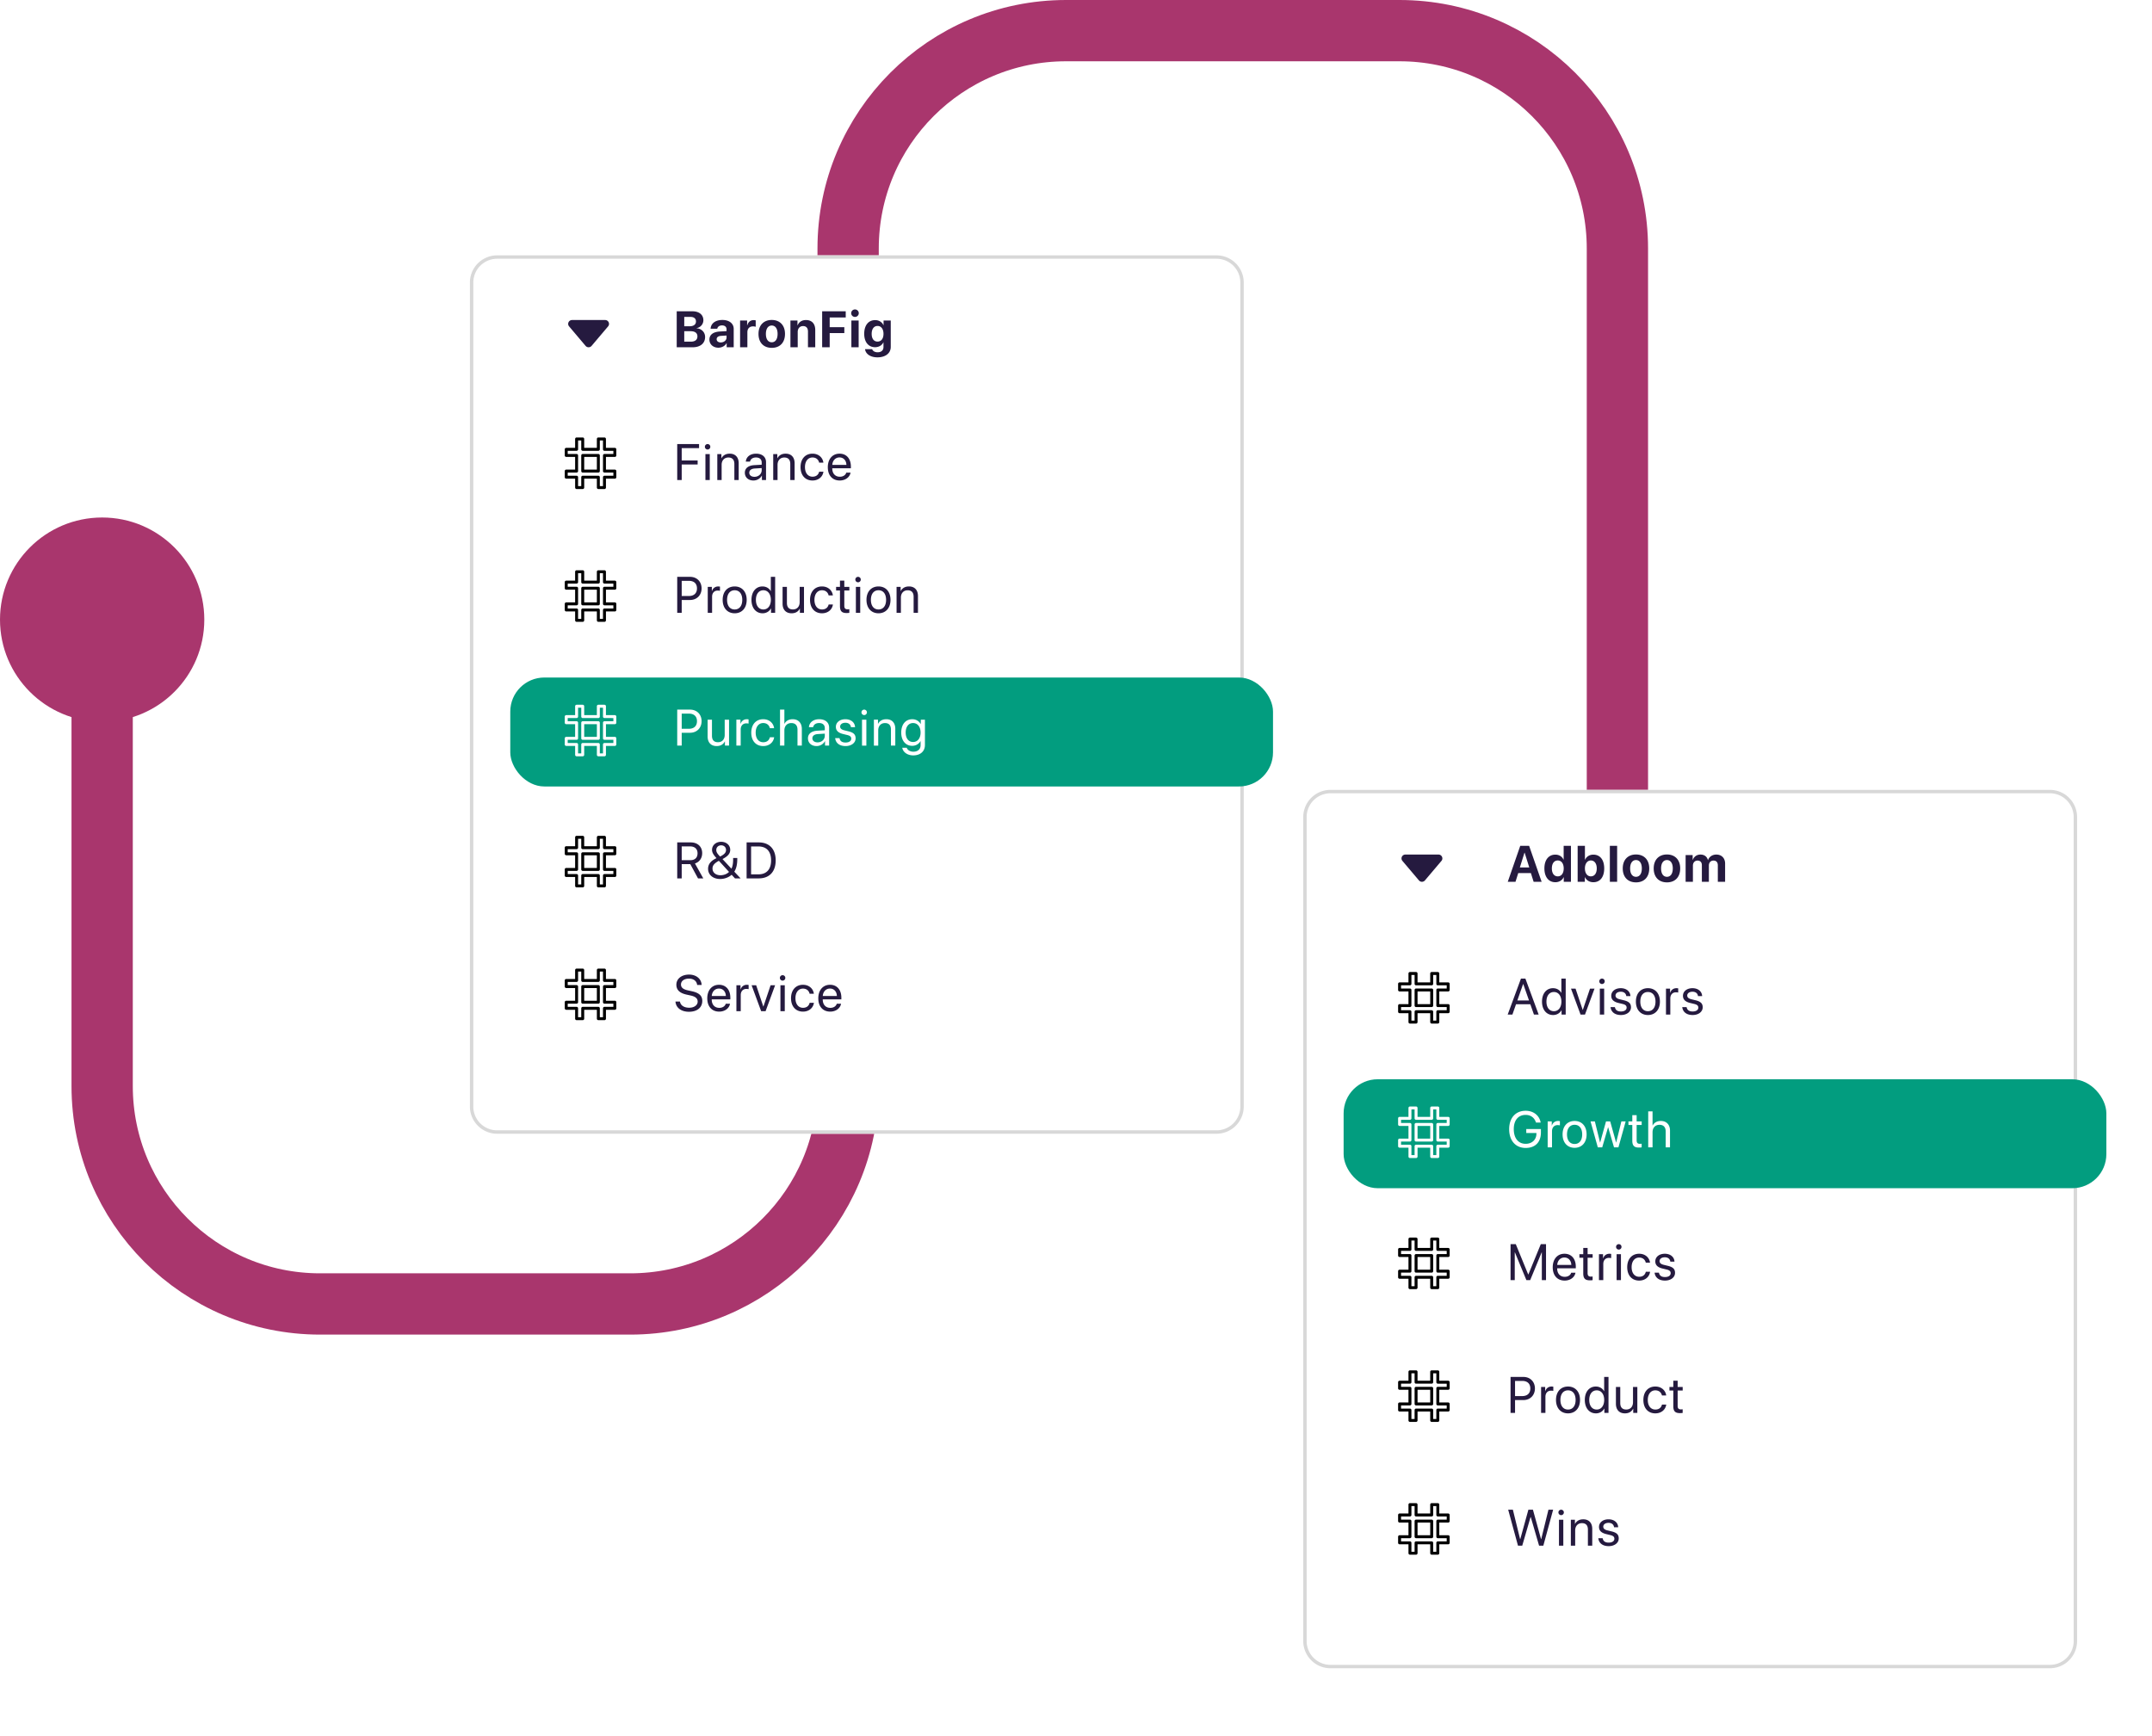 <svg fill="none" xmlns="http://www.w3.org/2000/svg" viewBox="0 0 632 510">
  <path d="M30 178v141c0 35.346 28.654 64 64 64h91.077c35.346 0 64-28.654 64-64V73c0-35.346 28.654-64 64-64H411c35.346 0 64 28.654 64 64v310" stroke="#A9366D" stroke-width="18"/>
  <circle cx="30" cy="182" r="30" fill="#A9366D"/>
  <g filter="url(#xhtGzbHMYa)">
    <path fill-rule="evenodd" clip-rule="evenodd" d="M382.736 230a8 8 0 018-8H602a8 8 0 018 8v242a8 8 0 01-8 8H390.736a8 8 0 01-8-8V230z" fill="#fff"/>
    <path d="M390.736 222.5H602a7.5 7.5 0 017.5 7.5v242a7.5 7.5 0 01-7.5 7.5H390.736a7.5 7.5 0 01-7.5-7.5V230a7.5 7.5 0 017.5-7.5z" stroke="#D8D8D8"/>
  </g>
  <path d="M418.466 258.604l4.861-5.744c.619-.729.101-1.86-.871-1.86h-9.723c-.96 0-1.49 1.118-.871 1.86l4.862 5.744a1.156 1.156 0 001.742 0zm31.93.396h2.351l-3.677-10.569h-2.6L442.801 259h2.27l.806-2.563h3.713l.806 2.563zm-2.688-8.547h.051l1.355 4.328h-2.761l1.355-4.328zm9.054 8.672c1.157 0 2.065-.608 2.446-1.473h.037V259h2.109v-10.569h-2.139v4.065h-.044c-.38-.871-1.259-1.472-2.395-1.472-1.97 0-3.215 1.545-3.215 4.036 0 2.512 1.238 4.065 3.201 4.065zm.725-6.387c1.062 0 1.743.908 1.743 2.336 0 1.436-.681 2.329-1.743 2.329-1.077 0-1.736-.886-1.736-2.329 0-1.435.659-2.336 1.736-2.336zm10.453 6.387c1.977 0 3.186-1.524 3.186-4.051 0-2.534-1.216-4.05-3.194-4.05-1.12 0-1.992.557-2.424 1.487h-.044v-4.08h-2.139V259h2.11v-1.348h.044c.432.916 1.311 1.473 2.461 1.473zm-.74-6.387c1.062 0 1.736.908 1.736 2.336 0 1.436-.667 2.329-1.736 2.329-1.04 0-1.743-.908-1.743-2.329 0-1.406.71-2.336 1.743-2.336zm5.582 6.262h2.139v-10.569h-2.139V259zm7.677.168c2.373 0 3.889-1.516 3.889-4.101 0-2.549-1.538-4.087-3.889-4.087s-3.889 1.545-3.889 4.087c0 2.578 1.516 4.101 3.889 4.101zm0-1.633c-1.055 0-1.721-.886-1.721-2.461 0-1.56.681-2.461 1.721-2.461s1.714.901 1.714 2.461c0 1.575-.667 2.461-1.714 2.461zm9.09 1.633c2.373 0 3.889-1.516 3.889-4.101 0-2.549-1.538-4.087-3.889-4.087s-3.889 1.545-3.889 4.087c0 2.578 1.516 4.101 3.889 4.101zm0-1.633c-1.054 0-1.721-.886-1.721-2.461 0-1.56.681-2.461 1.721-2.461s1.714.901 1.714 2.461c0 1.575-.666 2.461-1.714 2.461zm5.487 1.465h2.139v-4.739c0-.879.549-1.494 1.362-1.494.791 0 1.267.498 1.267 1.34V259h2.058v-4.768c0-.872.535-1.465 1.348-1.465.828 0 1.282.498 1.282 1.406V259h2.138v-5.361c0-1.582-1.032-2.637-2.57-2.637-1.15 0-2.088.623-2.439 1.611h-.044c-.264-1.025-1.055-1.611-2.19-1.611-1.07 0-1.912.623-2.241 1.567h-.044v-1.421h-2.066V259zm-44.545 39h1.384l-3.896-10.569h-1.304L442.779 298h1.384l1.062-3.025h4.204l1.062 3.025zm-3.186-8.965h.044l1.692 4.819h-3.428l1.692-4.819zm8.812 9.097c1.099 0 1.97-.542 2.461-1.421h.022V298h1.216v-10.569h-1.274v4.19h-.03c-.454-.835-1.333-1.37-2.424-1.37-1.919 0-3.23 1.553-3.23 3.94 0 2.388 1.318 3.941 3.259 3.941zm.242-6.76c1.311 0 2.19 1.12 2.19 2.819 0 1.707-.879 2.82-2.19 2.82-1.348 0-2.197-1.091-2.197-2.82 0-1.721.849-2.819 2.197-2.819zm11.918-.989h-1.326l-2.11 6.262h-.029l-2.102-6.262h-1.34l2.805 7.617h1.304l2.798-7.617zm1.561 7.617h1.274v-7.617h-1.274V298zm.637-8.972a.795.795 0 00.798-.799.79.79 0 00-.798-.798.795.795 0 00-.798.798.8.8 0 00.798.799zm2.718 3.457c0 1.098.696 1.765 2.132 2.109l1.208.293c.872.213 1.172.528 1.172 1.077 0 .688-.637 1.128-1.67 1.128s-1.619-.418-1.772-1.289h-1.275c.147 1.428 1.26 2.329 3.047 2.329 1.699 0 2.952-.938 2.952-2.263 0-1.092-.557-1.692-2.095-2.066l-1.209-.293c-.849-.205-1.237-.564-1.237-1.091 0-.667.615-1.128 1.545-1.128.938 0 1.524.491 1.619 1.289h1.216c-.052-1.348-1.165-2.329-2.835-2.329-1.648 0-2.798.93-2.798 2.234zm10.768 5.647c2.102 0 3.523-1.516 3.523-3.941 0-2.431-1.421-3.94-3.523-3.94-2.109 0-3.53 1.509-3.53 3.94 0 2.425 1.421 3.941 3.53 3.941zm0-1.121c-1.348 0-2.234-1.025-2.234-2.82 0-1.794.886-2.819 2.234-2.819 1.348 0 2.226 1.025 2.226 2.819 0 1.795-.878 2.82-2.226 2.82zm5.304.989h1.274v-4.746c0-1.077.645-1.787 1.633-1.787.308 0 .579.036.682.073v-1.238c-.103-.014-.293-.051-.513-.051-.894 0-1.597.535-1.846 1.377h-.029v-1.245h-1.201V298zm4.989-5.515c0 1.098.695 1.765 2.131 2.109l1.208.293c.872.213 1.172.528 1.172 1.077 0 .688-.637 1.128-1.67 1.128-1.032 0-1.618-.418-1.772-1.289h-1.275c.147 1.428 1.26 2.329 3.047 2.329 1.7 0 2.952-.938 2.952-2.263 0-1.092-.557-1.692-2.095-2.066l-1.208-.293c-.85-.205-1.238-.564-1.238-1.091 0-.667.615-1.128 1.545-1.128.938 0 1.524.491 1.619 1.289h1.216c-.051-1.348-1.165-2.329-2.835-2.329-1.648 0-2.797.93-2.797 2.234z" fill="#251A3F"/>
  <path d="M420.46 290.343c.24 0 .433.193.433.433v4.589a.433.433 0 01-.433.433h-4.588a.433.433 0 01-.433-.433v-4.589c0-.24.193-.433.433-.433h4.588zm-.433 4.59v-3.725h-3.722v3.725h3.722z" fill="#000"/>
  <path d="M414.074 290.343c.24 0 .433.193.433.433v4.589a.433.433 0 01-.433.433h-2.613v.93h2.612c.24 0 .433.195.433.433v2.615h.932l.001-2.615c0-.238.193-.433.432-.433h4.588c.24 0 .433.195.433.433v2.615h.933l-.001-2.615c0-.238.193-.433.433-.433h2.615v-.93h-2.615a.433.433 0 01-.433-.433v-4.589c0-.24.193-.433.433-.433h2.615v-.932l-2.615-.001a.431.431 0 01-.433-.432v-2.613h-.932v2.613c0 .24-.193.432-.433.432h-4.588a.43.43 0 01-.432-.432v-2.613h-.932v2.613c0 .24-.193.432-.433.432h-2.613v.932l2.613.001zm11.663 5.022v1.796c0 .24-.194.433-.433.433h-2.615v2.615a.433.433 0 01-.432.432h-1.798a.433.433 0 01-.432-.432v-2.615h-3.723v2.615a.433.433 0 01-.433.432h-1.797a.433.433 0 01-.432-.432v-2.615h-2.614a.431.431 0 01-.432-.433v-1.796a.43.43 0 01.432-.432h2.613l.001-3.725h-2.614a.431.431 0 01-.432-.432v-1.797c0-.239.192-.433.432-.433h2.613l.001-2.613c0-.24.194-.433.432-.433h1.797c.239 0 .433.193.433.433v2.612h3.723v-2.612c0-.24.194-.433.432-.433h1.798c.239 0 .433.193.433.433v2.612h2.615c.238 0 .433.194.433.433v1.797a.434.434 0 01-.433.432l-2.616.001v3.725h2.615c.238 0 .433.192.433.432z" fill="#000"/>
  <rect x="394.596" y="317" width="224" height="32" rx="10" fill="#029D7F"/>
  <path d="M452.535 332.627v-1.003h-4.3v1.157h2.981v.191c0 1.772-1.289 2.988-3.164 2.988-2.153 0-3.486-1.648-3.486-4.307 0-2.614 1.311-4.182 3.486-4.182 1.487 0 2.593.813 3.032 2.241h1.385c-.396-2.102-2.132-3.457-4.417-3.457-2.959 0-4.841 2.102-4.841 5.406 0 3.361 1.89 5.515 4.841 5.515 2.82 0 4.483-1.692 4.483-4.549zm1.986 4.373h1.274v-4.746c0-1.077.645-1.787 1.633-1.787.308 0 .579.036.681.073v-1.238c-.102-.014-.293-.051-.512-.051-.894 0-1.597.535-1.846 1.377h-.029v-1.245h-1.201V337zm7.911.132c2.102 0 3.523-1.516 3.523-3.941 0-2.431-1.421-3.94-3.523-3.94-2.11 0-3.53 1.509-3.53 3.94 0 2.425 1.42 3.941 3.53 3.941zm0-1.121c-1.348 0-2.234-1.025-2.234-2.82 0-1.794.886-2.819 2.234-2.819 1.347 0 2.226 1.025 2.226 2.819 0 1.795-.879 2.82-2.226 2.82zm14.994-6.628h-1.26l-1.524 6.196h-.029l-1.728-6.196h-1.231l-1.721 6.196h-.029l-1.524-6.196h-1.267l2.131 7.617h1.297l1.714-5.896h.029l1.721 5.896h1.297l2.124-7.617zm1.949-1.839v1.839h-1.135v1.047h1.135v4.592c0 1.465.542 2.037 1.941 2.037.3 0 .652-.022.805-.059v-1.069c-.087.014-.38.036-.527.036-.652 0-.945-.315-.945-1.01v-4.527h1.48v-1.047h-1.48v-1.839h-1.274zm4.674 9.456h1.274v-4.438c0-1.319.784-2.183 2.051-2.183 1.194 0 1.802.725 1.802 1.933V337h1.274v-4.922c0-1.699-1.011-2.827-2.681-2.827-1.157 0-1.992.498-2.417 1.348h-.029v-4.168h-1.274V337zm-63.589-7.157c.24 0 .433.193.433.433v4.589a.433.433 0 01-.433.433h-4.588a.433.433 0 01-.433-.433v-4.589c0-.24.193-.433.433-.433h4.588zm-.433 4.59v-3.725h-3.722v3.725h3.722z" fill="#fff"/>
  <path d="M414.074 329.843c.24 0 .433.193.433.433v4.589a.433.433 0 01-.433.433h-2.613v.93h2.612c.24 0 .433.195.433.433v2.615h.932l.001-2.615c0-.238.193-.433.432-.433h4.588c.24 0 .433.195.433.433v2.615h.933l-.001-2.615c0-.238.193-.433.433-.433h2.615v-.93h-2.615a.433.433 0 01-.433-.433v-4.589c0-.24.193-.433.433-.433h2.615v-.932l-2.615-.001a.431.431 0 01-.433-.432v-2.613h-.932v2.613c0 .24-.193.432-.433.432h-4.588a.43.43 0 01-.432-.432v-2.613h-.932v2.613c0 .24-.193.432-.433.432h-2.613v.932l2.613.001zm11.663 5.022v1.796c0 .24-.194.433-.433.433h-2.615v2.615a.433.433 0 01-.432.432h-1.798a.433.433 0 01-.432-.432v-2.615h-3.723v2.615a.433.433 0 01-.433.432h-1.797a.433.433 0 01-.432-.432v-2.615h-2.614a.431.431 0 01-.432-.433v-1.796a.43.43 0 01.432-.432h2.613l.001-3.725h-2.614a.431.431 0 01-.432-.432v-1.797c0-.239.192-.433.432-.433h2.613l.001-2.613c0-.24.194-.433.432-.433h1.797c.239 0 .433.193.433.433v2.612h3.723v-2.612c0-.24.194-.433.432-.433h1.798c.239 0 .433.193.433.433v2.612h2.615c.238 0 .433.194.433.433v1.797a.434.434 0 01-.433.432l-2.616.001v3.725h2.615c.238 0 .433.192.433.432z" fill="#fff"/>
  <path d="M454.036 376v-10.569h-1.531l-3.647 8.892h-.059l-3.647-8.892h-1.531V376h1.231v-8.145h.051l3.369 8.145h1.113l3.369-8.145h.052V376h1.23zm5.399-6.643c1.201 0 2 .908 2.029 2.183h-4.138c.08-1.268.915-2.183 2.109-2.183zm2 4.46c-.213.718-.923 1.209-1.89 1.209-1.37 0-2.227-.96-2.227-2.417v-.073h5.464v-.484c0-2.307-1.267-3.801-3.325-3.801-2.102 0-3.45 1.604-3.45 3.97 0 2.395 1.326 3.911 3.509 3.911 1.662 0 2.951-.982 3.171-2.315h-1.252zm3.538-7.273v1.839h-1.135v1.047h1.135v4.592c0 1.465.542 2.037 1.941 2.037.301 0 .652-.022.806-.059v-1.069a5.16 5.16 0 01-.527.036c-.652 0-.945-.315-.945-1.01v-4.527h1.479v-1.047h-1.479v-1.839h-1.275zm4.608 9.456h1.275v-4.746c0-1.077.644-1.787 1.633-1.787.308 0 .579.036.681.073v-1.238c-.102-.014-.293-.051-.513-.051-.893 0-1.596.535-1.845 1.377h-.03v-1.245h-1.201V376zm5.187 0h1.274v-7.617h-1.274V376zm.637-8.972a.795.795 0 00.798-.799.79.79 0 00-.798-.798.796.796 0 00-.798.798.8.8 0 00.798.799zm9.178 3.852c-.161-1.369-1.296-2.629-3.2-2.629-2.102 0-3.501 1.538-3.501 3.94 0 2.454 1.406 3.941 3.515 3.941 1.729 0 3.003-1.07 3.201-2.586h-1.252c-.22.916-.901 1.465-1.941 1.465-1.319 0-2.227-1.047-2.227-2.82 0-1.728.894-2.819 2.212-2.819 1.121 0 1.765.681 1.948 1.508h1.245zm1.547-.395c0 1.098.696 1.765 2.131 2.109l1.209.293c.871.213 1.172.528 1.172 1.077 0 .688-.638 1.128-1.67 1.128-1.033 0-1.619-.418-1.773-1.289h-1.274c.146 1.428 1.26 2.329 3.047 2.329 1.699 0 2.951-.938 2.951-2.263 0-1.092-.556-1.692-2.094-2.066l-1.209-.293c-.849-.205-1.238-.564-1.238-1.091 0-.667.616-1.128 1.546-1.128.937 0 1.523.491 1.618 1.289h1.216c-.051-1.348-1.164-2.329-2.834-2.329-1.648 0-2.798.93-2.798 2.234z" fill="#251A3F"/>
  <path d="M420.46 368.343c.24 0 .433.193.433.433v4.589a.433.433 0 01-.433.433h-4.588a.433.433 0 01-.433-.433v-4.589c0-.24.193-.433.433-.433h4.588zm-.433 4.59v-3.725h-3.722v3.725h3.722z" fill="#000"/>
  <path d="M414.074 368.343c.24 0 .433.193.433.433v4.589a.433.433 0 01-.433.433h-2.613v.93h2.612c.24 0 .433.195.433.433v2.615h.932l.001-2.615c0-.238.193-.433.432-.433h4.588c.24 0 .433.195.433.433v2.615h.933l-.001-2.615c0-.238.193-.433.433-.433h2.615v-.93h-2.615a.433.433 0 01-.433-.433v-4.589c0-.24.193-.433.433-.433h2.615v-.932l-2.615-.001a.431.431 0 01-.433-.432v-2.613h-.932v2.613c0 .24-.193.432-.433.432h-4.588a.43.43 0 01-.432-.432v-2.613h-.932v2.613c0 .24-.193.432-.433.432h-2.613v.932l2.613.001zm11.663 5.022v1.796c0 .24-.194.433-.433.433h-2.615v2.615a.433.433 0 01-.432.432h-1.798a.433.433 0 01-.432-.432v-2.615h-3.723v2.615a.433.433 0 01-.433.432h-1.797a.433.433 0 01-.432-.432v-2.615h-2.614a.431.431 0 01-.432-.433v-1.796a.43.43 0 01.432-.432h2.613l.001-3.725h-2.614a.431.431 0 01-.432-.432v-1.797c0-.239.192-.433.432-.433h2.613l.001-2.613c0-.24.194-.433.432-.433h1.797c.239 0 .433.193.433.433v2.612h3.723v-2.612c0-.24.194-.433.432-.433h1.798c.239 0 .433.193.433.433v2.612h2.615c.238 0 .433.194.433.433v1.797a.434.434 0 01-.433.432l-2.616.001v3.725h2.615c.238 0 .433.192.433.432z" fill="#000"/>
  <path d="M443.621 404.431V415h1.318v-3.772h2.439c1.985 0 3.399-1.399 3.399-3.406 0-1.999-1.399-3.391-3.384-3.391h-3.772zm1.318 1.172h2.11c1.516 0 2.373.82 2.373 2.219 0 1.407-.864 2.234-2.373 2.234h-2.11v-4.453zm7.648 9.397h1.274v-4.746c0-1.077.645-1.787 1.634-1.787.307 0 .578.036.681.073v-1.238c-.103-.014-.293-.051-.513-.051-.893 0-1.597.535-1.846 1.377h-.029v-1.245h-1.201V415zm7.911.132c2.102 0 3.523-1.516 3.523-3.941 0-2.431-1.421-3.94-3.523-3.94-2.109 0-3.53 1.509-3.53 3.94 0 2.425 1.421 3.941 3.53 3.941zm0-1.121c-1.347 0-2.234-1.025-2.234-2.82 0-1.794.887-2.819 2.234-2.819 1.348 0 2.227 1.025 2.227 2.819 0 1.795-.879 2.82-2.227 2.82zm8.19 1.121c1.098 0 1.97-.542 2.461-1.421h.022V415h1.215v-10.569h-1.274v4.19h-.029c-.454-.835-1.333-1.37-2.425-1.37-1.918 0-3.23 1.553-3.23 3.94 0 2.388 1.319 3.941 3.26 3.941zm.241-6.76c1.311 0 2.19 1.12 2.19 2.819 0 1.707-.879 2.82-2.19 2.82-1.347 0-2.197-1.091-2.197-2.82 0-1.721.85-2.819 2.197-2.819zm11.925-.989h-1.274v4.475c0 1.296-.747 2.146-1.985 2.146-1.179 0-1.758-.667-1.758-1.904v-4.717h-1.274v4.944c0 1.728.974 2.805 2.637 2.805 1.171 0 1.962-.491 2.417-1.37h.029V415h1.208v-7.617zm8.476 2.497c-.162-1.369-1.297-2.629-3.201-2.629-2.102 0-3.501 1.538-3.501 3.94 0 2.454 1.406 3.941 3.515 3.941 1.729 0 3.003-1.07 3.201-2.586h-1.252c-.22.916-.901 1.465-1.941 1.465-1.319 0-2.227-1.047-2.227-2.82 0-1.728.894-2.819 2.212-2.819 1.121 0 1.765.681 1.948 1.508h1.246zm2.088-4.336v1.839h-1.135v1.047h1.135v4.592c0 1.465.542 2.037 1.941 2.037.3 0 .652-.022.806-.059v-1.069a5.16 5.16 0 01-.528.036c-.652 0-.945-.315-.945-1.01v-4.527h1.48v-1.047h-1.48v-1.839h-1.274z" fill="#251A3F"/>
  <path d="M420.46 407.343c.24 0 .433.193.433.433v4.589a.433.433 0 01-.433.433h-4.588a.433.433 0 01-.433-.433v-4.589c0-.24.193-.433.433-.433h4.588zm-.433 4.59v-3.725h-3.722v3.725h3.722z" fill="#000"/>
  <path d="M414.074 407.343c.24 0 .433.193.433.433v4.589a.433.433 0 01-.433.433h-2.613v.93h2.612c.24 0 .433.195.433.433v2.615h.932l.001-2.615c0-.238.193-.433.432-.433h4.588c.24 0 .433.195.433.433v2.615h.933l-.001-2.615c0-.238.193-.433.433-.433h2.615v-.93h-2.615a.433.433 0 01-.433-.433v-4.589c0-.24.193-.433.433-.433h2.615v-.932l-2.615-.001a.431.431 0 01-.433-.432v-2.613h-.932v2.613c0 .24-.193.432-.433.432h-4.588a.43.43 0 01-.432-.432v-2.613h-.932v2.613c0 .24-.193.432-.433.432h-2.613v.932l2.613.001zm11.663 5.022v1.796c0 .24-.194.433-.433.433h-2.615v2.615a.433.433 0 01-.432.432h-1.798a.433.433 0 01-.432-.432v-2.615h-3.723v2.615a.433.433 0 01-.433.432h-1.797a.433.433 0 01-.432-.432v-2.615h-2.614a.431.431 0 01-.432-.433v-1.796a.43.43 0 01.432-.432h2.613l.001-3.725h-2.614a.431.431 0 01-.432-.432v-1.797c0-.239.192-.433.432-.433h2.613l.001-2.613c0-.24.194-.433.432-.433h1.797c.239 0 .433.193.433.433v2.612h3.723v-2.612c0-.24.194-.433.432-.433h1.798c.239 0 .433.193.433.433v2.612h2.615c.238 0 .433.194.433.433v1.797a.434.434 0 01-.433.432l-2.616.001v3.725h2.615c.238 0 .433.192.433.432z" fill="#000"/>
  <path d="M449.488 445.614h.073L452 454h1.245l2.879-10.569h-1.377l-2.117 8.628h-.059l-2.38-8.628h-1.333l-2.38 8.628h-.059l-2.117-8.628h-1.377L445.804 454h1.245l2.439-8.386zm8.35 8.386h1.275v-7.617h-1.275V454zm.638-8.972a.796.796 0 00.798-.799.791.791 0 00-.798-.798.796.796 0 00-.799.798.8.8 0 00.799.799zm2.85 8.972h1.274v-4.482c0-1.289.784-2.139 1.985-2.139 1.172 0 1.751.674 1.751 1.904V454h1.274v-4.944c0-1.728-.967-2.805-2.637-2.805-1.179 0-1.992.527-2.417 1.348h-.029v-1.216h-1.201V454zm8.27-5.515c0 1.098.696 1.765 2.131 2.109l1.209.293c.871.213 1.172.528 1.172 1.077 0 .688-.638 1.128-1.67 1.128-1.033 0-1.619-.418-1.773-1.289h-1.274c.146 1.428 1.26 2.329 3.047 2.329 1.699 0 2.951-.938 2.951-2.263 0-1.092-.556-1.692-2.094-2.066l-1.209-.293c-.849-.205-1.238-.564-1.238-1.091 0-.667.616-1.128 1.546-1.128.937 0 1.523.491 1.618 1.289h1.216c-.051-1.348-1.164-2.329-2.834-2.329-1.648 0-2.798.93-2.798 2.234z" fill="#251A3F"/>
  <path d="M420.46 446.343c.24 0 .433.193.433.433v4.589a.433.433 0 01-.433.433h-4.588a.433.433 0 01-.433-.433v-4.589c0-.24.193-.433.433-.433h4.588zm-.433 4.59v-3.725h-3.722v3.725h3.722z" fill="#000"/>
  <path d="M414.074 446.343c.24 0 .433.193.433.433v4.589a.433.433 0 01-.433.433h-2.613v.93h2.612c.24 0 .433.195.433.433v2.615h.932l.001-2.615c0-.238.193-.433.432-.433h4.588c.24 0 .433.195.433.433v2.615h.933l-.001-2.615c0-.238.193-.433.433-.433h2.615v-.93h-2.615a.433.433 0 01-.433-.433v-4.589c0-.24.193-.433.433-.433h2.615v-.932l-2.615-.001a.431.431 0 01-.433-.432v-2.613h-.932v2.613c0 .24-.193.432-.433.432h-4.588a.43.43 0 01-.432-.432v-2.613h-.932v2.613c0 .24-.193.432-.433.432h-2.613v.932l2.613.001zm11.663 5.022v1.796c0 .24-.194.433-.433.433h-2.615v2.615a.433.433 0 01-.432.432h-1.798a.433.433 0 01-.432-.432v-2.615h-3.723v2.615a.433.433 0 01-.433.432h-1.797a.433.433 0 01-.432-.432v-2.615h-2.614a.431.431 0 01-.432-.433v-1.796a.43.43 0 01.432-.432h2.613l.001-3.725h-2.614a.431.431 0 01-.432-.432v-1.797c0-.239.192-.433.432-.433h2.613l.001-2.613c0-.24.194-.433.432-.433h1.797c.239 0 .433.193.433.433v2.612h3.723v-2.612c0-.24.194-.433.432-.433h1.798c.239 0 .433.193.433.433v2.612h2.615c.238 0 .433.194.433.433v1.797a.434.434 0 01-.433.432l-2.616.001v3.725h2.615c.238 0 .433.192.433.432z" fill="#000"/>
  <g filter="url(#xhtGzbHMYb)">
    <path fill-rule="evenodd" clip-rule="evenodd" d="M138 73a8 8 0 018-8h211.264a8 8 0 018 8v242a8 8 0 01-8 8H146a8 8 0 01-8-8V73z" fill="#fff"/>
    <path d="M146 65.5h211.264a7.5 7.5 0 017.5 7.5v242a7.5 7.5 0 01-7.5 7.5H146a7.5 7.5 0 01-7.5-7.5V73a7.5 7.5 0 017.5-7.5z" stroke="#D8D8D8"/>
  </g>
  <path d="M173.729 101.604l4.862-5.744c.619-.729.101-1.86-.871-1.86h-9.723c-.96 0-1.49 1.118-.871 1.86l4.861 5.744a1.156 1.156 0 001.742 0zm29.689.396c2.256 0 3.655-1.165 3.655-3.025 0-1.399-1.054-2.446-2.49-2.556v-.059a2.331 2.331 0 001.985-2.292c0-1.619-1.245-2.637-3.23-2.637h-4.6V102h4.68zm-2.468-8.92h1.817c1.032 0 1.626.483 1.626 1.332 0 .894-.674 1.414-1.853 1.414h-1.59v-2.747zm0 7.272v-3.069h1.853c1.304 0 2.014.528 2.014 1.516 0 1.011-.688 1.553-1.963 1.553h-1.904zm10.724.227c-.725 0-1.209-.366-1.209-.952 0-.557.455-.916 1.253-.974l1.655-.103v.572c0 .85-.769 1.457-1.699 1.457zm-.703 1.546c.981 0 1.955-.491 2.395-1.326h.044V102h2.065v-5.398c0-1.582-1.311-2.622-3.325-2.622-2.08 0-3.376 1.047-3.457 2.57h1.956c.102-.578.607-.973 1.406-.973.805 0 1.318.424 1.318 1.157v.52l-1.977.117c-1.956.117-3.055.945-3.055 2.373 0 1.414 1.136 2.381 2.63 2.381zm6.38-.125h2.139v-4.387c0-1.106.615-1.75 1.67-1.75.307 0 .6.05.776.124v-1.882a2.174 2.174 0 00-.608-.081c-.923 0-1.589.542-1.867 1.538h-.044v-1.414h-2.066V102zm9.296.168c2.373 0 3.889-1.516 3.889-4.101 0-2.549-1.538-4.087-3.889-4.087s-3.889 1.545-3.889 4.087c0 2.578 1.516 4.101 3.889 4.101zm0-1.633c-1.055 0-1.721-.886-1.721-2.46 0-1.56.681-2.462 1.721-2.462s1.714.901 1.714 2.461c0 1.575-.667 2.461-1.714 2.461zm5.487 1.465h2.138v-4.504c0-1.018.608-1.722 1.568-1.722.959 0 1.443.586 1.443 1.612V102h2.138v-5.061c0-1.838-.981-2.937-2.724-2.937-1.209 0-2.036.571-2.454 1.545h-.044v-1.399h-2.065V102zm11.529 0v-4.16h4.299v-1.75h-4.299v-2.835h4.71V91.43h-6.922V102h2.212zm6.366 0h2.139v-7.852h-2.139V102zm1.062-8.914c.622 0 1.113-.498 1.113-1.098a1.1 1.1 0 00-1.113-1.099 1.1 1.1 0 00-1.113 1.099c0 .6.49 1.098 1.113 1.098zm6.622 7.244c-1.062 0-1.721-.835-1.721-2.27 0-1.429.666-2.322 1.721-2.322 1.069 0 1.75.908 1.75 2.322 0 1.42-.681 2.27-1.75 2.27zm-.037 4.629c2.351 0 3.919-1.194 3.919-3.069v-7.742h-2.11v1.37h-.036c-.41-.9-1.297-1.494-2.424-1.494-1.993 0-3.223 1.53-3.223 4.02 0 2.455 1.267 3.934 3.186 3.934 1.135 0 2.058-.571 2.424-1.406h.044v1.377c0 .908-.615 1.523-1.721 1.523-.813 0-1.428-.373-1.597-.915h-2.094c.168 1.399 1.567 2.402 3.632 2.402zM200.203 141v-4.578h4.68v-1.172h-4.68v-3.632h5.098v-1.187h-6.416V141h1.318zm6.967 0h1.274v-7.617h-1.274V141zm.637-8.972a.795.795 0 00.798-.799.79.79 0 00-.798-.798.796.796 0 00-.799.798.8.8 0 00.799.799zm2.85 8.972h1.274v-4.482c0-1.289.784-2.139 1.985-2.139 1.172 0 1.751.674 1.751 1.904V141h1.274v-4.944c0-1.728-.967-2.805-2.637-2.805-1.179 0-1.992.527-2.417 1.348h-.029v-1.216h-1.201V141zm10.914-.952c-.915 0-1.523-.476-1.523-1.201 0-.718.586-1.172 1.611-1.238l2.036-.125v.623c0 1.099-.923 1.941-2.124 1.941zm-.286 1.084c1.026 0 1.993-.571 2.447-1.443h.029V141h1.208v-5.266c0-1.516-1.127-2.483-2.915-2.483-1.801 0-2.929 1.011-3.017 2.329h1.23c.161-.747.777-1.208 1.758-1.208 1.055 0 1.67.556 1.67 1.486v.638l-2.183.124c-1.757.103-2.761.923-2.761 2.227 0 1.369 1.018 2.285 2.534 2.285zm5.795-.132h1.274v-4.482c0-1.289.784-2.139 1.985-2.139 1.172 0 1.751.674 1.751 1.904V141h1.274v-4.944c0-1.728-.967-2.805-2.637-2.805-1.179 0-1.992.527-2.417 1.348h-.029v-1.216h-1.201V141zm14.73-5.12c-.161-1.369-1.296-2.629-3.201-2.629-2.102 0-3.501 1.538-3.501 3.94 0 2.454 1.407 3.941 3.516 3.941 1.728 0 3.003-1.07 3.201-2.586h-1.253c-.22.916-.901 1.465-1.941 1.465-1.318 0-2.226-1.047-2.226-2.82 0-1.728.893-2.819 2.212-2.819 1.12 0 1.765.681 1.948 1.508h1.245zm4.733-1.523c1.201 0 1.999.908 2.028 2.183h-4.138c.081-1.268.916-2.183 2.11-2.183zm1.999 4.46c-.212.718-.923 1.209-1.89 1.209-1.369 0-2.226-.96-2.226-2.417v-.073h5.464v-.484c0-2.307-1.267-3.801-3.326-3.801-2.102 0-3.449 1.604-3.449 3.97 0 2.395 1.325 3.911 3.508 3.911 1.663 0 2.952-.982 3.171-2.315h-1.252z" fill="#251A3F"/>
  <path d="M175.724 133.343c.24 0 .432.193.432.433v4.589a.432.432 0 01-.432.433h-4.588a.433.433 0 01-.433-.433v-4.589c0-.24.193-.433.433-.433h4.588zm-.433 4.59v-3.725h-3.723v3.725h3.723z" fill="#000"/>
  <path d="M169.338 133.343c.24 0 .433.193.433.433v4.589a.433.433 0 01-.433.433h-2.613v.93h2.612c.24 0 .433.195.433.433v2.615h.932l.001-2.615c0-.238.192-.433.432-.433h4.588c.24 0 .433.195.433.433v2.615h.933l-.001-2.615c0-.238.192-.433.432-.433h2.615v-.93h-2.615a.432.432 0 01-.432-.433v-4.589c0-.24.192-.433.432-.433h2.615v-.932l-2.615-.001a.43.43 0 01-.432-.432v-2.613h-.932v2.613c0 .24-.193.432-.433.432h-4.588a.43.43 0 01-.432-.432v-2.613h-.932v2.613c0 .24-.193.432-.433.432h-2.613v.932l2.613.001zm11.663 5.022v1.796c0 .24-.195.433-.433.433h-2.615v2.615a.433.433 0 01-.433.432h-1.797a.434.434 0 01-.433-.432v-2.615h-3.722v2.615a.434.434 0 01-.433.432h-1.797a.434.434 0 01-.433-.432v-2.615h-2.613a.432.432 0 01-.433-.433v-1.796c0-.24.193-.432.433-.432h2.612l.001-3.725h-2.613a.432.432 0 01-.433-.432v-1.797c0-.239.193-.433.433-.433h2.612l.001-2.613c0-.24.195-.433.433-.433h1.797c.238 0 .433.193.433.433v2.612h3.722v-2.612c0-.24.195-.433.433-.433h1.798c.238 0 .433.193.433.433v2.612h2.615c.238 0 .432.194.432.433v1.797a.433.433 0 01-.432.432l-2.616.001v3.725h2.615c.238 0 .432.192.432.432h.001z" fill="#000"/>
  <path d="M198.885 169.431V180h1.318v-3.772h2.439c1.985 0 3.399-1.399 3.399-3.406 0-1.999-1.399-3.391-3.384-3.391h-3.772zm1.318 1.172h2.109c1.517 0 2.374.82 2.374 2.219 0 1.407-.865 2.234-2.374 2.234h-2.109v-4.453zm7.648 9.397h1.274v-4.746c0-1.077.645-1.787 1.633-1.787.308 0 .579.036.682.073v-1.238c-.103-.014-.293-.051-.513-.051-.894 0-1.597.535-1.846 1.377h-.029v-1.245h-1.201V180zm7.911.132c2.102 0 3.523-1.516 3.523-3.941 0-2.431-1.421-3.94-3.523-3.94-2.109 0-3.53 1.509-3.53 3.94 0 2.425 1.421 3.941 3.53 3.941zm0-1.121c-1.348 0-2.234-1.025-2.234-2.82 0-1.794.886-2.819 2.234-2.819 1.348 0 2.226 1.025 2.226 2.819 0 1.795-.878 2.82-2.226 2.82zm8.189 1.121c1.099 0 1.971-.542 2.461-1.421h.022V180h1.216v-10.569h-1.274v4.19h-.03c-.454-.835-1.333-1.37-2.424-1.37-1.919 0-3.23 1.553-3.23 3.94 0 2.388 1.319 3.941 3.259 3.941zm.242-6.76c1.311 0 2.19 1.12 2.19 2.819 0 1.707-.879 2.82-2.19 2.82-1.348 0-2.197-1.091-2.197-2.82 0-1.721.849-2.819 2.197-2.819zm11.925-.989h-1.274v4.475c0 1.296-.747 2.146-1.985 2.146-1.179 0-1.758-.667-1.758-1.904v-4.717h-1.274v4.944c0 1.728.974 2.805 2.636 2.805 1.172 0 1.963-.491 2.417-1.37h.03V180h1.208v-7.617zm8.475 2.497c-.161-1.369-1.296-2.629-3.2-2.629-2.103 0-3.501 1.538-3.501 3.94 0 2.454 1.406 3.941 3.515 3.941 1.729 0 3.003-1.07 3.201-2.586h-1.253c-.219.916-.9 1.465-1.941 1.465-1.318 0-2.226-1.047-2.226-2.82 0-1.728.893-2.819 2.212-2.819 1.12 0 1.765.681 1.948 1.508h1.245zm2.089-4.336v1.839h-1.136v1.047h1.136v4.592c0 1.465.542 2.037 1.941 2.037.3 0 .651-.022.805-.059v-1.069a5.16 5.16 0 01-.527.036c-.652 0-.945-.315-.945-1.01v-4.527h1.48v-1.047h-1.48v-1.839h-1.274zm4.674 9.456h1.274v-7.617h-1.274V180zm.637-8.972a.795.795 0 00.798-.799.79.79 0 00-.798-.798.796.796 0 00-.799.798.8.8 0 00.799.799zm6.007 9.104c2.102 0 3.523-1.516 3.523-3.941 0-2.431-1.421-3.94-3.523-3.94-2.11 0-3.531 1.509-3.531 3.94 0 2.425 1.421 3.941 3.531 3.941zm0-1.121c-1.348 0-2.234-1.025-2.234-2.82 0-1.794.886-2.819 2.234-2.819 1.347 0 2.226 1.025 2.226 2.819 0 1.795-.879 2.82-2.226 2.82zm5.304.989h1.274v-4.482c0-1.289.784-2.139 1.985-2.139 1.172 0 1.75.674 1.75 1.904V180h1.275v-4.944c0-1.728-.967-2.805-2.637-2.805-1.179 0-1.992.527-2.417 1.348h-.029v-1.216h-1.201V180z" fill="#251A3F"/>
  <path d="M175.724 172.343c.24 0 .432.193.432.433v4.589a.432.432 0 01-.432.433h-4.588a.433.433 0 01-.433-.433v-4.589c0-.24.193-.433.433-.433h4.588zm-.433 4.59v-3.725h-3.723v3.725h3.723z" fill="#000"/>
  <path d="M169.338 172.343c.24 0 .433.193.433.433v4.589a.433.433 0 01-.433.433h-2.613v.93h2.612c.24 0 .433.195.433.433v2.615h.932l.001-2.615c0-.238.192-.433.432-.433h4.588c.24 0 .433.195.433.433v2.615h.933l-.001-2.615c0-.238.192-.433.432-.433h2.615v-.93h-2.615a.432.432 0 01-.432-.433v-4.589c0-.24.192-.433.432-.433h2.615v-.932l-2.615-.001a.43.43 0 01-.432-.432v-2.613h-.932v2.613c0 .24-.193.432-.433.432h-4.588a.43.43 0 01-.432-.432v-2.613h-.932v2.613c0 .24-.193.432-.433.432h-2.613v.932l2.613.001zm11.663 5.022v1.796c0 .24-.195.433-.433.433h-2.615v2.615a.433.433 0 01-.433.432h-1.797a.434.434 0 01-.433-.432v-2.615h-3.722v2.615a.434.434 0 01-.433.432h-1.797a.434.434 0 01-.433-.432v-2.615h-2.613a.432.432 0 01-.433-.433v-1.796c0-.24.193-.432.433-.432h2.612l.001-3.725h-2.613a.432.432 0 01-.433-.432v-1.797c0-.239.193-.433.433-.433h2.612l.001-2.613c0-.24.195-.433.433-.433h1.797c.238 0 .433.193.433.433v2.612h3.722v-2.612c0-.24.195-.433.433-.433h1.798c.238 0 .433.193.433.433v2.612h2.615c.238 0 .432.194.432.433v1.797a.433.433 0 01-.432.432l-2.616.001v3.725h2.615c.238 0 .432.192.432.432h.001z" fill="#000"/>
  <rect x="149.859" y="199" width="224" height="32" rx="10" fill="#029D7F"/>
  <path d="M198.885 208.431V219h1.318v-3.772h2.439c1.985 0 3.399-1.399 3.399-3.406 0-1.999-1.399-3.391-3.384-3.391h-3.772zm1.318 1.172h2.109c1.517 0 2.374.82 2.374 2.219 0 1.407-.865 2.234-2.374 2.234h-2.109v-4.453zm13.903 1.78h-1.275v4.475c0 1.296-.747 2.146-1.985 2.146-1.179 0-1.758-.667-1.758-1.904v-4.717h-1.274v4.944c0 1.728.974 2.805 2.637 2.805 1.172 0 1.963-.491 2.417-1.37h.029V219h1.209v-7.617zm2.147 7.617h1.274v-4.746c0-1.077.645-1.787 1.633-1.787.308 0 .579.036.681.073v-1.238c-.102-.014-.292-.051-.512-.051-.894 0-1.597.535-1.846 1.377h-.029v-1.245h-1.201V219zm11.082-5.12c-.161-1.369-1.296-2.629-3.2-2.629-2.103 0-3.501 1.538-3.501 3.94 0 2.454 1.406 3.941 3.515 3.941 1.729 0 3.003-1.07 3.201-2.586h-1.253c-.219.916-.9 1.465-1.94 1.465-1.319 0-2.227-1.047-2.227-2.82 0-1.728.894-2.819 2.212-2.819 1.12 0 1.765.681 1.948 1.508h1.245zm1.744 5.12h1.275v-4.438c0-1.319.784-2.183 2.051-2.183 1.193 0 1.801.725 1.801 1.933V219h1.275v-4.922c0-1.699-1.011-2.827-2.681-2.827-1.157 0-1.992.498-2.417 1.348h-.029v-4.168h-1.275V219zm11.024-.952c-.915 0-1.523-.476-1.523-1.201 0-.718.586-1.172 1.611-1.238l2.036-.125v.623c0 1.099-.922 1.941-2.124 1.941zm-.285 1.084c1.025 0 1.992-.571 2.446-1.443h.029V219h1.209v-5.266c0-1.516-1.128-2.483-2.915-2.483-1.802 0-2.93 1.011-3.018 2.329h1.231c.161-.747.776-1.208 1.758-1.208 1.054 0 1.669.556 1.669 1.486v.638l-2.182.124c-1.758.103-2.761.923-2.761 2.227 0 1.369 1.018 2.285 2.534 2.285zm5.662-5.647c0 1.098.696 1.765 2.132 2.109l1.208.293c.872.213 1.172.528 1.172 1.077 0 .688-.637 1.128-1.67 1.128-1.032 0-1.618-.418-1.772-1.289h-1.275c.147 1.428 1.26 2.329 3.047 2.329 1.7 0 2.952-.938 2.952-2.263 0-1.092-.557-1.692-2.095-2.066l-1.208-.293c-.85-.205-1.238-.564-1.238-1.091 0-.667.615-1.128 1.545-1.128.938 0 1.524.491 1.619 1.289h1.216c-.051-1.348-1.165-2.329-2.835-2.329-1.648 0-2.798.93-2.798 2.234zm7.677 5.515h1.275v-7.617h-1.275V219zm.638-8.972a.796.796 0 00.798-.799.791.791 0 00-.798-.798.796.796 0 00-.799.798.8.8 0 00.799.799zm2.85 8.972h1.274v-4.482c0-1.289.784-2.139 1.985-2.139 1.172 0 1.75.674 1.75 1.904V219h1.275v-4.944c0-1.728-.967-2.805-2.637-2.805-1.179 0-1.992.527-2.417 1.348h-.029v-1.216h-1.201V219zm11.5-1.062c-1.311 0-2.168-1.069-2.168-2.776 0-1.706.857-2.79 2.168-2.79 1.326 0 2.212 1.113 2.212 2.79s-.886 2.776-2.212 2.776zm.044 3.933c2.102 0 3.442-1.208 3.442-3.025v-7.463h-1.216v1.282h-.022c-.505-.887-1.399-1.414-2.475-1.414-1.97 0-3.245 1.523-3.245 3.911 0 2.366 1.275 3.897 3.215 3.897 1.07 0 1.971-.542 2.439-1.37h.03v1.201c0 1.135-.799 1.897-2.117 1.897-.952 0-1.707-.461-1.956-1.157h-1.311c.213 1.296 1.539 2.241 3.216 2.241zm-92.465-10.028c.24 0 .432.193.432.433v4.589a.432.432 0 01-.432.433h-4.588a.433.433 0 01-.433-.433v-4.589c0-.24.193-.433.433-.433h4.588zm-.433 4.59v-3.725h-3.723v3.725h3.723z" fill="#fff"/>
  <path d="M169.338 211.843c.24 0 .433.193.433.433v4.589a.433.433 0 01-.433.433h-2.613v.93h2.612c.24 0 .433.195.433.433v2.615h.932l.001-2.615c0-.238.192-.433.432-.433h4.588c.24 0 .433.195.433.433v2.615h.933l-.001-2.615c0-.238.192-.433.432-.433h2.615v-.93h-2.615a.432.432 0 01-.432-.433v-4.589c0-.24.192-.433.432-.433h2.615v-.932l-2.615-.001a.43.43 0 01-.432-.432v-2.613h-.932v2.613c0 .24-.193.432-.433.432h-4.588a.43.43 0 01-.432-.432v-2.613h-.932v2.613c0 .24-.193.432-.433.432h-2.613v.932l2.613.001zm11.663 5.022v1.796c0 .24-.195.433-.433.433h-2.615v2.615a.433.433 0 01-.433.432h-1.797a.434.434 0 01-.433-.432v-2.615h-3.722v2.615a.434.434 0 01-.433.432h-1.797a.434.434 0 01-.433-.432v-2.615h-2.613a.432.432 0 01-.433-.433v-1.796c0-.24.193-.432.433-.432h2.612l.001-3.725h-2.613a.432.432 0 01-.433-.432v-1.797c0-.239.193-.433.433-.433h2.612l.001-2.613c0-.24.195-.433.433-.433h1.797c.238 0 .433.193.433.433v2.612h3.722v-2.612c0-.24.195-.433.433-.433h1.798c.238 0 .433.193.433.433v2.612h2.615c.238 0 .432.194.432.433v1.797a.433.433 0 01-.432.432l-2.616.001v3.725h2.615c.238 0 .432.192.432.432h.001z" fill="#fff"/>
  <path d="M200.203 248.603h2.468c1.363 0 2.183.754 2.183 2.022 0 1.296-.769 2.028-2.124 2.028h-2.527v-4.05zm0 5.215h2.527l2.263 4.182h1.546l-2.447-4.387c1.326-.418 2.124-1.56 2.124-3.032 0-1.905-1.333-3.15-3.369-3.15h-3.962V258h1.318v-4.182zM215.849 258h1.655l-1.853-1.97c.579-.908.872-2.08.872-3.692v-.322h-1.216v.315c0 1.304-.161 2.168-.506 2.813l-2.614-2.82c1.611-.85 2.263-1.634 2.263-2.71 0-1.37-1.121-2.359-2.674-2.359-1.523 0-2.666 1.004-2.666 2.344 0 .769.367 1.45 1.311 2.454-.058.022-.19.095-.402.205-1.399.74-2.073 1.692-2.073 2.93 0 1.757 1.457 2.988 3.545 2.988 1.252 0 2.483-.447 3.376-1.238l.982 1.062zm-5.076-4.973a3.73 3.73 0 01.352-.191l2.973 3.26c-.564.6-1.545.981-2.49.981-1.406 0-2.358-.798-2.358-1.977 0-.813.432-1.407 1.523-2.073zm.71-1.443c-.82-.82-1.127-1.333-1.127-1.912 0-.805.593-1.384 1.428-1.384.857 0 1.435.564 1.435 1.37 0 .754-.468 1.281-1.736 1.926zm7.78-4.153V258h3.552c3.142 0 4.988-1.956 4.988-5.288 0-3.325-1.853-5.281-4.988-5.281h-3.552zm1.318 1.187h2.146c2.403 0 3.728 1.465 3.728 4.109 0 2.622-1.333 4.086-3.728 4.086h-2.146v-8.195z" fill="#251A3F"/>
  <path d="M175.724 250.343c.24 0 .432.193.432.433v4.589a.432.432 0 01-.432.433h-4.588a.433.433 0 01-.433-.433v-4.589c0-.24.193-.433.433-.433h4.588zm-.433 4.59v-3.725h-3.723v3.725h3.723z" fill="#000"/>
  <path d="M169.338 250.343c.24 0 .433.193.433.433v4.589a.433.433 0 01-.433.433h-2.613v.93h2.612c.24 0 .433.195.433.433v2.615h.932l.001-2.615c0-.238.192-.433.432-.433h4.588c.24 0 .433.195.433.433v2.615h.933l-.001-2.615c0-.238.192-.433.432-.433h2.615v-.93h-2.615a.432.432 0 01-.432-.433v-4.589c0-.24.192-.433.432-.433h2.615v-.932l-2.615-.001a.43.43 0 01-.432-.432v-2.613h-.932v2.613c0 .24-.193.432-.433.432h-4.588a.43.43 0 01-.432-.432v-2.613h-.932v2.613c0 .24-.193.432-.433.432h-2.613v.932l2.613.001zm11.663 5.022v1.796c0 .24-.195.433-.433.433h-2.615v2.615a.433.433 0 01-.433.432h-1.797a.434.434 0 01-.433-.432v-2.615h-3.722v2.615a.434.434 0 01-.433.432h-1.797a.434.434 0 01-.433-.432v-2.615h-2.613a.432.432 0 01-.433-.433v-1.796c0-.24.193-.432.433-.432h2.612l.001-3.725h-2.613a.432.432 0 01-.433-.432v-1.797c0-.239.193-.433.433-.433h2.612l.001-2.613c0-.24.195-.433.433-.433h1.797c.238 0 .433.193.433.433v2.612h3.722v-2.612c0-.24.195-.433.433-.433h1.798c.238 0 .433.193.433.433v2.612h2.615c.238 0 .432.194.432.433v1.797a.433.433 0 01-.432.432l-2.616.001v3.725h2.615c.238 0 .432.192.432.432h.001z" fill="#000"/>
  <path d="M198.372 294.166c.125 1.823 1.663 3.01 3.97 3.01 2.366 0 3.904-1.223 3.904-3.179 0-1.494-.872-2.373-3.077-2.856l-1.171-.257c-1.443-.315-2.007-.886-2.007-1.721 0-1.077 1.018-1.721 2.336-1.721 1.377 0 2.293.71 2.41 1.868h1.318c-.058-1.795-1.582-3.055-3.691-3.055-2.19 0-3.728 1.224-3.728 2.967 0 1.501.915 2.461 3.032 2.922l1.172.256c1.465.323 2.051.909 2.051 1.795 0 1.04-1.04 1.794-2.476 1.794-1.516 0-2.571-.688-2.725-1.823h-1.318zm12.767-3.809c1.201 0 2 .908 2.029 2.183h-4.138c.08-1.268.915-2.183 2.109-2.183zm2 4.46c-.213.718-.923 1.209-1.89 1.209-1.37 0-2.226-.96-2.226-2.417v-.073h5.463v-.484c0-2.307-1.267-3.801-3.325-3.801-2.102 0-3.449 1.604-3.449 3.97 0 2.395 1.325 3.911 3.508 3.911 1.662 0 2.951-.982 3.171-2.315h-1.252zm3.128 2.183h1.275v-4.746c0-1.077.644-1.787 1.633-1.787.308 0 .579.036.681.073v-1.238c-.102-.014-.293-.051-.513-.051-.893 0-1.596.535-1.845 1.377h-.03v-1.245h-1.201V297zm11.369-7.617h-1.326l-2.11 6.262h-.029l-2.102-6.262h-1.34l2.805 7.617h1.304l2.798-7.617zm1.561 7.617h1.274v-7.617h-1.274V297zm.637-8.972a.795.795 0 00.798-.799.79.79 0 00-.798-.798.795.795 0 00-.798.798.8.8 0 00.798.799zm9.178 3.852c-.161-1.369-1.296-2.629-3.201-2.629-2.102 0-3.501 1.538-3.501 3.94 0 2.454 1.407 3.941 3.516 3.941 1.729 0 3.003-1.07 3.201-2.586h-1.253c-.219.916-.901 1.465-1.941 1.465-1.318 0-2.226-1.047-2.226-2.82 0-1.728.893-2.819 2.212-2.819 1.12 0 1.765.681 1.948 1.508h1.245zm4.733-1.523c1.201 0 1.999.908 2.028 2.183h-4.138c.081-1.268.916-2.183 2.11-2.183zm1.999 4.46c-.212.718-.923 1.209-1.889 1.209-1.37 0-2.227-.96-2.227-2.417v-.073h5.464v-.484c0-2.307-1.267-3.801-3.325-3.801-2.102 0-3.45 1.604-3.45 3.97 0 2.395 1.326 3.911 3.508 3.911 1.663 0 2.952-.982 3.172-2.315h-1.253z" fill="#251A3F"/>
  <path d="M175.724 289.343c.24 0 .432.193.432.433v4.589a.432.432 0 01-.432.433h-4.588a.433.433 0 01-.433-.433v-4.589c0-.24.193-.433.433-.433h4.588zm-.433 4.59v-3.725h-3.723v3.725h3.723z" fill="#000"/>
  <path d="M169.338 289.343c.24 0 .433.193.433.433v4.589a.433.433 0 01-.433.433h-2.613v.93h2.612c.24 0 .433.195.433.433v2.615h.932l.001-2.615c0-.238.192-.433.432-.433h4.588c.24 0 .433.195.433.433v2.615h.933l-.001-2.615c0-.238.192-.433.432-.433h2.615v-.93h-2.615a.432.432 0 01-.432-.433v-4.589c0-.24.192-.433.432-.433h2.615v-.932l-2.615-.001a.43.43 0 01-.432-.432v-2.613h-.932v2.613c0 .24-.193.432-.433.432h-4.588a.43.43 0 01-.432-.432v-2.613h-.932v2.613c0 .24-.193.432-.433.432h-2.613v.932l2.613.001zm11.663 5.022v1.796c0 .24-.195.433-.433.433h-2.615v2.615a.433.433 0 01-.433.432h-1.797a.434.434 0 01-.433-.432v-2.615h-3.722v2.615a.434.434 0 01-.433.432h-1.797a.434.434 0 01-.433-.432v-2.615h-2.613a.432.432 0 01-.433-.433v-1.796c0-.24.193-.432.433-.432h2.612l.001-3.725h-2.613a.432.432 0 01-.433-.432v-1.797c0-.239.193-.433.433-.433h2.612l.001-2.613c0-.24.195-.433.433-.433h1.797c.238 0 .433.193.433.433v2.612h3.722v-2.612c0-.24.195-.433.433-.433h1.798c.238 0 .433.193.433.433v2.612h2.615c.238 0 .432.194.432.433v1.797a.433.433 0 01-.432.432l-2.616.001v3.725h2.615c.238 0 .432.192.432.432h.001z" fill="#000"/>
  <defs>
    <filter id="xhtGzbHMYa" x="362.736" y="212" width="267.264" height="298" filterUnits="userSpaceOnUse" color-interpolation-filters="sRGB">
      <feFlood flood-opacity="0" result="BackgroundImageFix"/>
      <feColorMatrix in="SourceAlpha" values="0 0 0 0 0 0 0 0 0 0 0 0 0 0 0 0 0 0 127 0"/>
      <feOffset dy="10"/>
      <feGaussianBlur stdDeviation="10"/>
      <feColorMatrix values="0 0 0 0 0 0 0 0 0 0 0 0 0 0 0 0 0 0 0.1 0"/>
      <feBlend in2="BackgroundImageFix" result="effect1_dropShadow"/>
      <feBlend in="SourceGraphic" in2="effect1_dropShadow" result="shape"/>
    </filter>
    <filter id="xhtGzbHMYb" x="118" y="55" width="267.264" height="298" filterUnits="userSpaceOnUse" color-interpolation-filters="sRGB">
      <feFlood flood-opacity="0" result="BackgroundImageFix"/>
      <feColorMatrix in="SourceAlpha" values="0 0 0 0 0 0 0 0 0 0 0 0 0 0 0 0 0 0 127 0"/>
      <feOffset dy="10"/>
      <feGaussianBlur stdDeviation="10"/>
      <feColorMatrix values="0 0 0 0 0 0 0 0 0 0 0 0 0 0 0 0 0 0 0.1 0"/>
      <feBlend in2="BackgroundImageFix" result="effect1_dropShadow"/>
      <feBlend in="SourceGraphic" in2="effect1_dropShadow" result="shape"/>
    </filter>
  </defs>
</svg>
